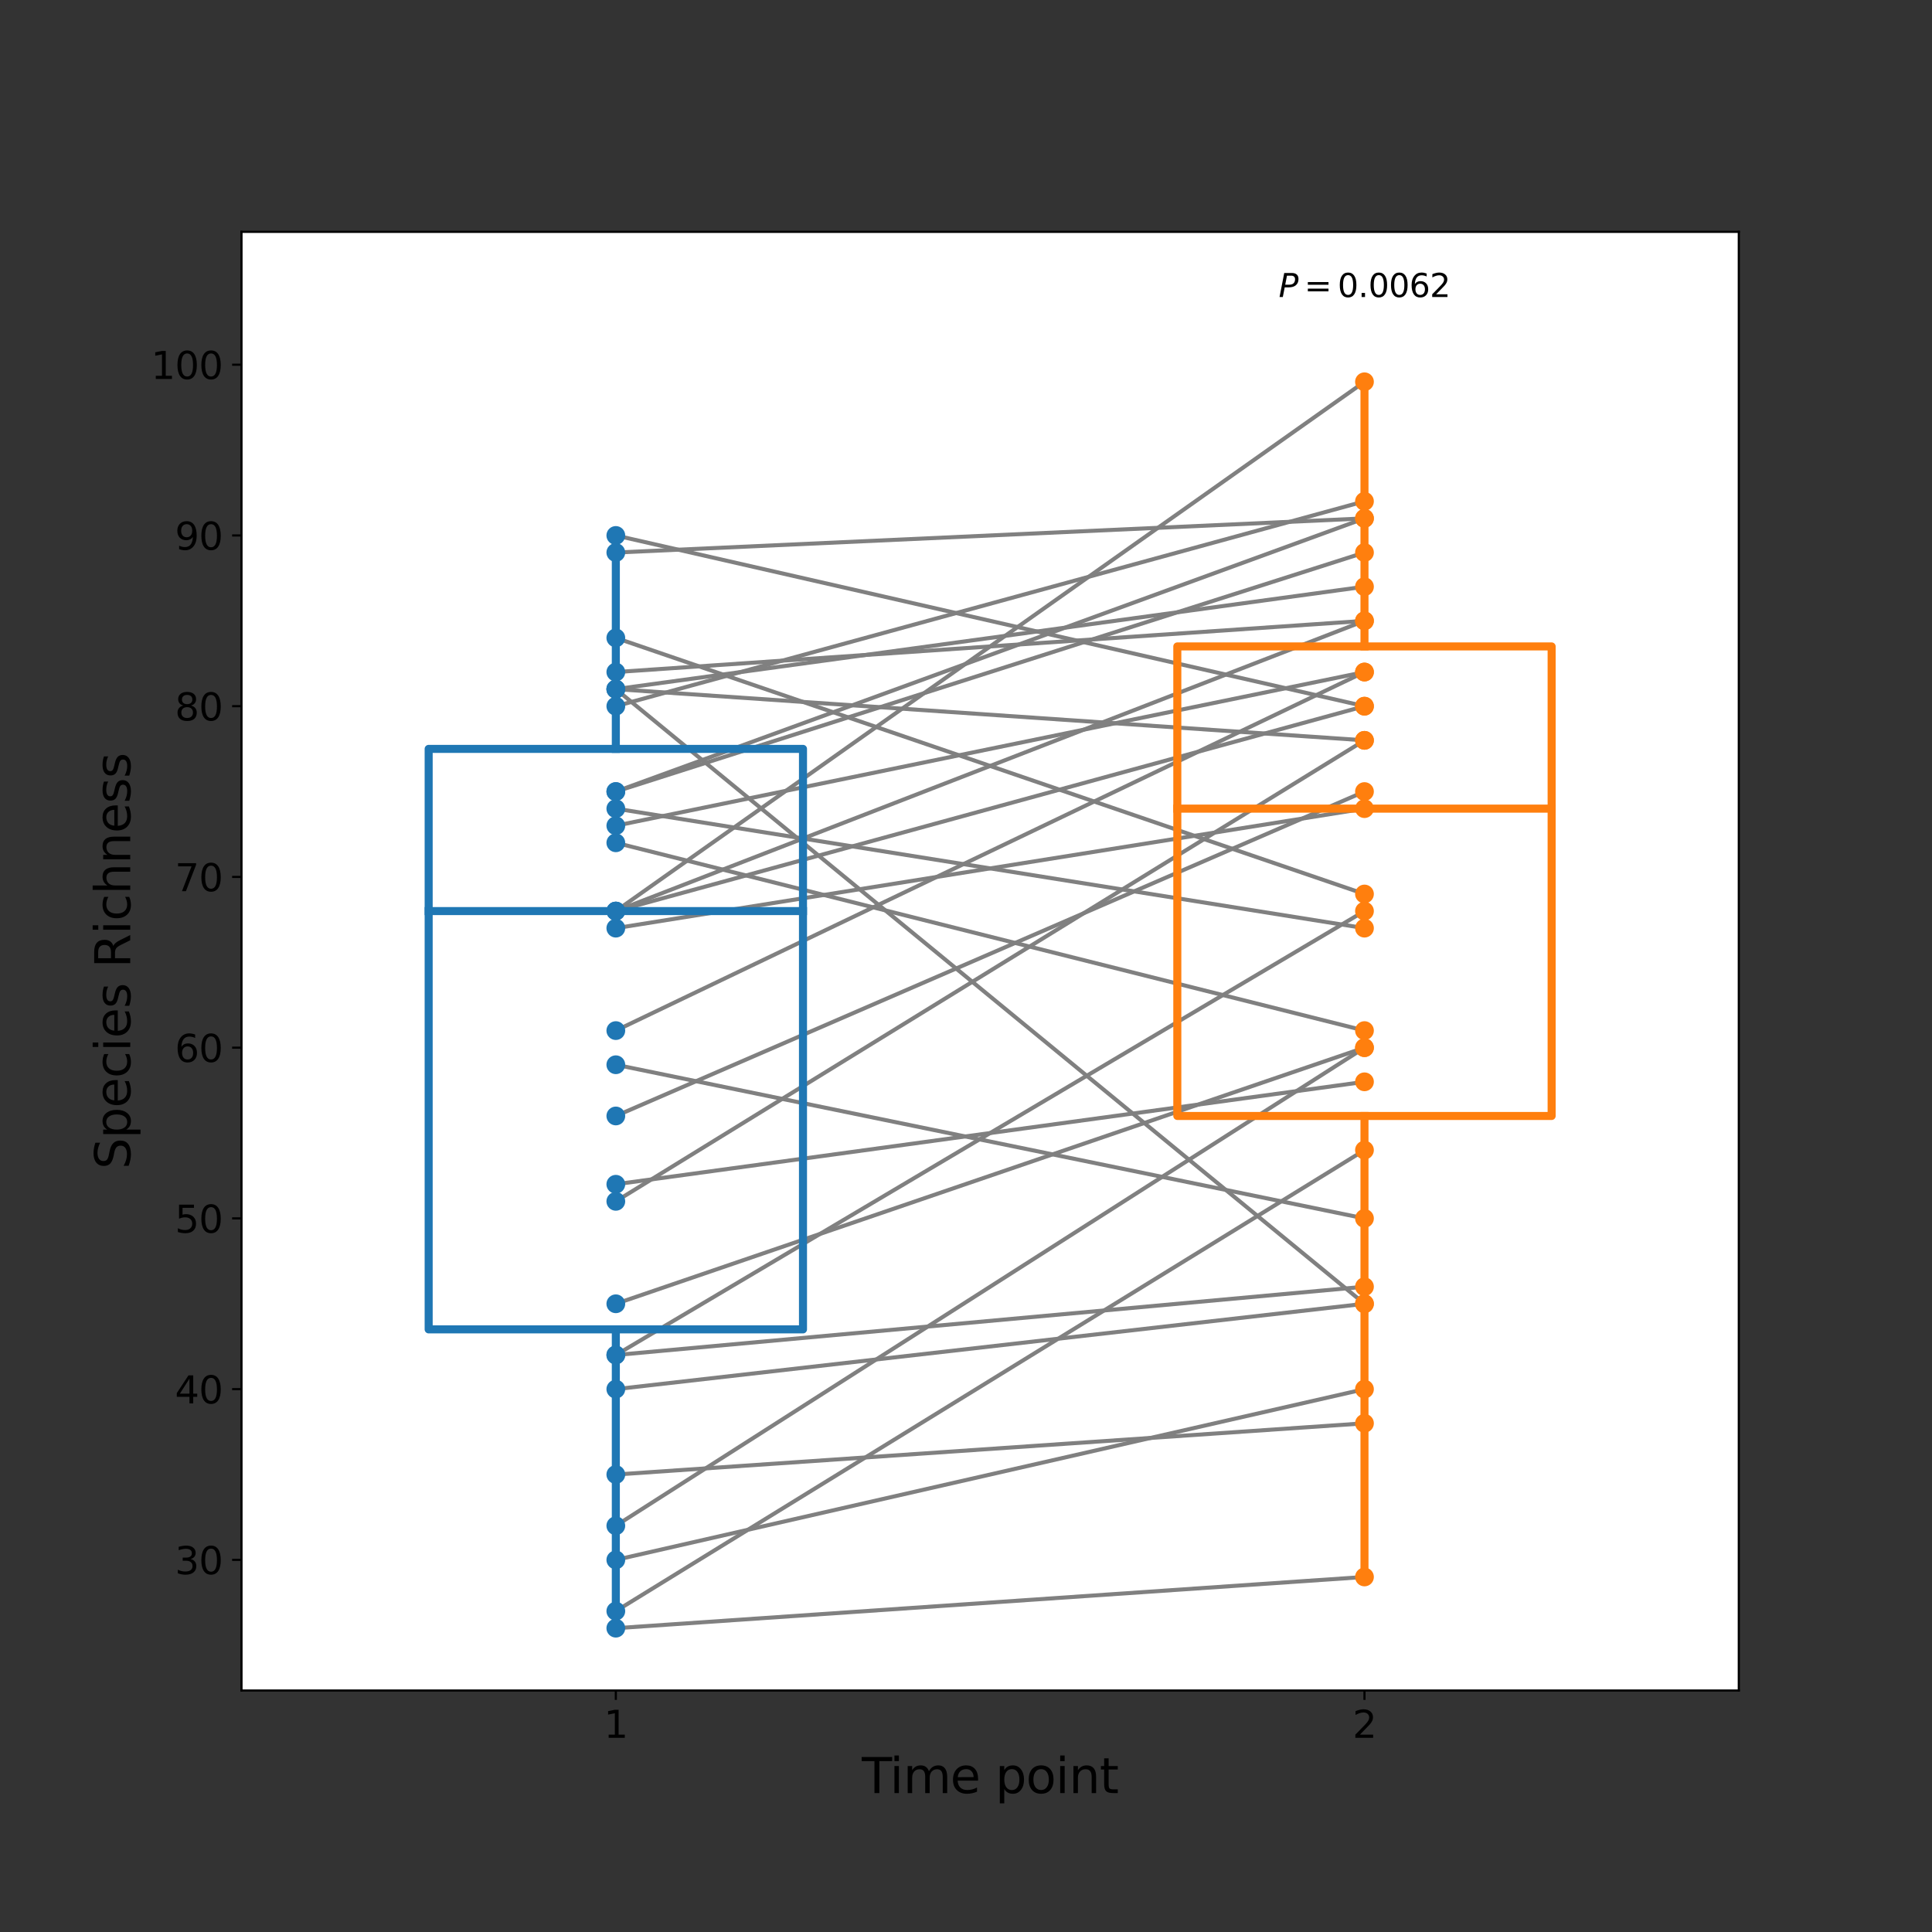 <?xml version="1.0" encoding="utf-8" standalone="no"?>
<!DOCTYPE svg PUBLIC "-//W3C//DTD SVG 1.1//EN"
  "http://www.w3.org/Graphics/SVG/1.1/DTD/svg11.dtd">
<svg height="720pt" version="1.1" viewBox="0 0 720 720" width="720pt" xmlns="http://www.w3.org/2000/svg" xmlns:xlink="http://www.w3.org/1999/xlink">
 <rect x="0" y="0" width="720" height="720" fill="#333333" stroke="none"/>
 <defs>
  <style type="text/css">*{stroke-linecap:butt;stroke-linejoin:round;}</style>
 </defs>
 <g id="figure_1">
  <g id="patch_1">
   <path d="M 0 720 
L 720 720 
L 720 0 
L 0 0 
z
" style="fill:none;"/>
  </g>
  <g id="axes_1">
   <g id="patch_2">
    <path d="M 90 630 
L 648 630 
L 648 86.4 
L 90 86.4 
z
" style="fill:#ffffff;"/>
   </g>
   <g id="line2d_1">
    <path clip-path="url(#p95acbf6709)" d="M 229.5 384.073 
L 508.5 250.452 
" style="fill:none;stroke:#808080;stroke-linecap:square;stroke-width:1.5;"/>
   </g>
   <g id="line2d_2">
    <path clip-path="url(#p95acbf6709)" d="M 229.5 301.355 
L 508.5 345.896 
" style="fill:none;stroke:#808080;stroke-linecap:square;stroke-width:1.5;"/>
   </g>
   <g id="line2d_3">
    <path clip-path="url(#p95acbf6709)" d="M 229.5 237.726 
L 508.5 333.17 
" style="fill:none;stroke:#808080;stroke-linecap:square;stroke-width:1.5;"/>
   </g>
   <g id="line2d_4">
    <path clip-path="url(#p95acbf6709)" d="M 229.5 339.533 
L 508.5 231.363 
" style="fill:none;stroke:#808080;stroke-linecap:square;stroke-width:1.5;"/>
   </g>
   <g id="line2d_5">
    <path clip-path="url(#p95acbf6709)" d="M 229.5 263.178 
L 508.5 186.823 
" style="fill:none;stroke:#808080;stroke-linecap:square;stroke-width:1.5;"/>
   </g>
   <g id="line2d_6">
    <path clip-path="url(#p95acbf6709)" d="M 229.5 606.775 
L 508.5 587.687 
" style="fill:none;stroke:#808080;stroke-linecap:square;stroke-width:1.5;"/>
   </g>
   <g id="line2d_7">
    <path clip-path="url(#p95acbf6709)" d="M 229.5 504.969 
L 508.5 479.517 
" style="fill:none;stroke:#808080;stroke-linecap:square;stroke-width:1.5;"/>
   </g>
   <g id="line2d_8">
    <path clip-path="url(#p95acbf6709)" d="M 229.5 314.081 
L 508.5 384.073 
" style="fill:none;stroke:#808080;stroke-linecap:square;stroke-width:1.5;"/>
   </g>
   <g id="line2d_9">
    <path clip-path="url(#p95acbf6709)" d="M 229.5 250.452 
L 508.5 231.363 
" style="fill:none;stroke:#808080;stroke-linecap:square;stroke-width:1.5;"/>
   </g>
   <g id="line2d_10">
    <path clip-path="url(#p95acbf6709)" d="M 229.5 549.509 
L 508.5 530.42 
" style="fill:none;stroke:#808080;stroke-linecap:square;stroke-width:1.5;"/>
   </g>
   <g id="line2d_11">
    <path clip-path="url(#p95acbf6709)" d="M 229.5 339.533 
L 508.5 142.282 
" style="fill:none;stroke:#808080;stroke-linecap:square;stroke-width:1.5;"/>
   </g>
   <g id="line2d_12">
    <path clip-path="url(#p95acbf6709)" d="M 229.5 447.702 
L 508.5 275.904 
" style="fill:none;stroke:#808080;stroke-linecap:square;stroke-width:1.5;"/>
   </g>
   <g id="line2d_13">
    <path clip-path="url(#p95acbf6709)" d="M 229.5 600.412 
L 508.5 428.614 
" style="fill:none;stroke:#808080;stroke-linecap:square;stroke-width:1.5;"/>
   </g>
   <g id="line2d_14">
    <path clip-path="url(#p95acbf6709)" d="M 229.5 581.324 
L 508.5 517.694 
" style="fill:none;stroke:#808080;stroke-linecap:square;stroke-width:1.5;"/>
   </g>
   <g id="line2d_15">
    <path clip-path="url(#p95acbf6709)" d="M 229.5 485.88 
L 508.5 390.436 
" style="fill:none;stroke:#808080;stroke-linecap:square;stroke-width:1.5;"/>
   </g>
   <g id="line2d_16">
    <path clip-path="url(#p95acbf6709)" d="M 229.5 294.992 
L 508.5 205.912 
" style="fill:none;stroke:#808080;stroke-linecap:square;stroke-width:1.5;"/>
   </g>
   <g id="line2d_17">
    <path clip-path="url(#p95acbf6709)" d="M 229.5 415.888 
L 508.5 294.992 
" style="fill:none;stroke:#808080;stroke-linecap:square;stroke-width:1.5;"/>
   </g>
   <g id="line2d_18">
    <path clip-path="url(#p95acbf6709)" d="M 229.5 199.549 
L 508.5 263.178 
" style="fill:none;stroke:#808080;stroke-linecap:square;stroke-width:1.5;"/>
   </g>
   <g id="line2d_19">
    <path clip-path="url(#p95acbf6709)" d="M 229.5 256.815 
L 508.5 218.637 
" style="fill:none;stroke:#808080;stroke-linecap:square;stroke-width:1.5;"/>
   </g>
   <g id="line2d_20">
    <path clip-path="url(#p95acbf6709)" d="M 229.5 307.718 
L 508.5 250.452 
" style="fill:none;stroke:#808080;stroke-linecap:square;stroke-width:1.5;"/>
   </g>
   <g id="line2d_21">
    <path clip-path="url(#p95acbf6709)" d="M 229.5 294.992 
L 508.5 193.186 
" style="fill:none;stroke:#808080;stroke-linecap:square;stroke-width:1.5;"/>
   </g>
   <g id="line2d_22">
    <path clip-path="url(#p95acbf6709)" d="M 229.5 568.598 
L 508.5 390.436 
" style="fill:none;stroke:#808080;stroke-linecap:square;stroke-width:1.5;"/>
   </g>
   <g id="line2d_23">
    <path clip-path="url(#p95acbf6709)" d="M 229.5 396.799 
L 508.5 454.065 
" style="fill:none;stroke:#808080;stroke-linecap:square;stroke-width:1.5;"/>
   </g>
   <g id="line2d_24">
    <path clip-path="url(#p95acbf6709)" d="M 229.5 517.694 
L 508.5 485.88 
" style="fill:none;stroke:#808080;stroke-linecap:square;stroke-width:1.5;"/>
   </g>
   <g id="line2d_25">
    <path clip-path="url(#p95acbf6709)" d="M 229.5 339.533 
L 508.5 263.178 
" style="fill:none;stroke:#808080;stroke-linecap:square;stroke-width:1.5;"/>
   </g>
   <g id="line2d_26">
    <path clip-path="url(#p95acbf6709)" d="M 229.5 441.339 
L 508.5 403.162 
" style="fill:none;stroke:#808080;stroke-linecap:square;stroke-width:1.5;"/>
   </g>
   <g id="line2d_27">
    <path clip-path="url(#p95acbf6709)" d="M 229.5 345.896 
L 508.5 301.355 
" style="fill:none;stroke:#808080;stroke-linecap:square;stroke-width:1.5;"/>
   </g>
   <g id="line2d_28">
    <path clip-path="url(#p95acbf6709)" d="M 229.5 256.815 
L 508.5 275.904 
" style="fill:none;stroke:#808080;stroke-linecap:square;stroke-width:1.5;"/>
   </g>
   <g id="line2d_29">
    <path clip-path="url(#p95acbf6709)" d="M 229.5 205.912 
L 508.5 193.186 
" style="fill:none;stroke:#808080;stroke-linecap:square;stroke-width:1.5;"/>
   </g>
   <g id="line2d_30">
    <path clip-path="url(#p95acbf6709)" d="M 229.5 256.815 
L 508.5 485.88 
" style="fill:none;stroke:#808080;stroke-linecap:square;stroke-width:1.5;"/>
   </g>
   <g id="line2d_31">
    <path clip-path="url(#p95acbf6709)" d="M 229.5 504.969 
L 508.5 339.533 
" style="fill:none;stroke:#808080;stroke-linecap:square;stroke-width:1.5;"/>
   </g>
   <g id="PathCollection_1">
    <defs>
     <path d="M 0 3 
C 0.796 3 1.559 2.684 2.121 2.121 
C 2.684 1.559 3 0.796 3 0 
C 3 -0.796 2.684 -1.559 2.121 -2.121 
C 1.559 -2.684 0.796 -3 0 -3 
C -0.796 -3 -1.559 -2.684 -2.121 -2.121 
C -2.684 -1.559 -3 -0.796 -3 0 
C -3 0.796 -2.684 1.559 -2.121 2.121 
C -1.559 2.684 -0.796 3 0 3 
z
" id="m7cd6d6f435" style="stroke:#1f77b4;"/>
    </defs>
    <g clip-path="url(#p95acbf6709)">
     <use style="fill:#1f77b4;stroke:#1f77b4;" x="229.5" xlink:href="#m7cd6d6f435" y="447.702"/>
     <use style="fill:#1f77b4;stroke:#1f77b4;" x="229.5" xlink:href="#m7cd6d6f435" y="485.88"/>
     <use style="fill:#1f77b4;stroke:#1f77b4;" x="229.5" xlink:href="#m7cd6d6f435" y="581.324"/>
     <use style="fill:#1f77b4;stroke:#1f77b4;" x="229.5" xlink:href="#m7cd6d6f435" y="568.598"/>
     <use style="fill:#1f77b4;stroke:#1f77b4;" x="229.5" xlink:href="#m7cd6d6f435" y="294.992"/>
     <use style="fill:#1f77b4;stroke:#1f77b4;" x="229.5" xlink:href="#m7cd6d6f435" y="396.799"/>
     <use style="fill:#1f77b4;stroke:#1f77b4;" x="229.5" xlink:href="#m7cd6d6f435" y="263.178"/>
     <use style="fill:#1f77b4;stroke:#1f77b4;" x="229.5" xlink:href="#m7cd6d6f435" y="339.533"/>
     <use style="fill:#1f77b4;stroke:#1f77b4;" x="229.5" xlink:href="#m7cd6d6f435" y="237.726"/>
     <use style="fill:#1f77b4;stroke:#1f77b4;" x="229.5" xlink:href="#m7cd6d6f435" y="301.355"/>
     <use style="fill:#1f77b4;stroke:#1f77b4;" x="229.5" xlink:href="#m7cd6d6f435" y="504.969"/>
     <use style="fill:#1f77b4;stroke:#1f77b4;" x="229.5" xlink:href="#m7cd6d6f435" y="606.775"/>
     <use style="fill:#1f77b4;stroke:#1f77b4;" x="229.5" xlink:href="#m7cd6d6f435" y="339.533"/>
     <use style="fill:#1f77b4;stroke:#1f77b4;" x="229.5" xlink:href="#m7cd6d6f435" y="441.339"/>
     <use style="fill:#1f77b4;stroke:#1f77b4;" x="229.5" xlink:href="#m7cd6d6f435" y="205.912"/>
     <use style="fill:#1f77b4;stroke:#1f77b4;" x="229.5" xlink:href="#m7cd6d6f435" y="256.815"/>
     <use style="fill:#1f77b4;stroke:#1f77b4;" x="229.5" xlink:href="#m7cd6d6f435" y="345.896"/>
     <use style="fill:#1f77b4;stroke:#1f77b4;" x="229.5" xlink:href="#m7cd6d6f435" y="256.815"/>
     <use style="fill:#1f77b4;stroke:#1f77b4;" x="229.5" xlink:href="#m7cd6d6f435" y="504.969"/>
     <use style="fill:#1f77b4;stroke:#1f77b4;" x="229.5" xlink:href="#m7cd6d6f435" y="384.073"/>
     <use style="fill:#1f77b4;stroke:#1f77b4;" x="229.5" xlink:href="#m7cd6d6f435" y="600.412"/>
     <use style="fill:#1f77b4;stroke:#1f77b4;" x="229.5" xlink:href="#m7cd6d6f435" y="199.549"/>
     <use style="fill:#1f77b4;stroke:#1f77b4;" x="229.5" xlink:href="#m7cd6d6f435" y="256.815"/>
     <use style="fill:#1f77b4;stroke:#1f77b4;" x="229.5" xlink:href="#m7cd6d6f435" y="415.888"/>
     <use style="fill:#1f77b4;stroke:#1f77b4;" x="229.5" xlink:href="#m7cd6d6f435" y="307.718"/>
     <use style="fill:#1f77b4;stroke:#1f77b4;" x="229.5" xlink:href="#m7cd6d6f435" y="294.992"/>
     <use style="fill:#1f77b4;stroke:#1f77b4;" x="229.5" xlink:href="#m7cd6d6f435" y="314.081"/>
     <use style="fill:#1f77b4;stroke:#1f77b4;" x="229.5" xlink:href="#m7cd6d6f435" y="250.452"/>
     <use style="fill:#1f77b4;stroke:#1f77b4;" x="229.5" xlink:href="#m7cd6d6f435" y="549.509"/>
     <use style="fill:#1f77b4;stroke:#1f77b4;" x="229.5" xlink:href="#m7cd6d6f435" y="339.533"/>
     <use style="fill:#1f77b4;stroke:#1f77b4;" x="229.5" xlink:href="#m7cd6d6f435" y="517.694"/>
    </g>
   </g>
   <g id="PathCollection_2">
    <defs>
     <path d="M 0 3 
C 0.796 3 1.559 2.684 2.121 2.121 
C 2.684 1.559 3 0.796 3 0 
C 3 -0.796 2.684 -1.559 2.121 -2.121 
C 1.559 -2.684 0.796 -3 0 -3 
C -0.796 -3 -1.559 -2.684 -2.121 -2.121 
C -2.684 -1.559 -3 -0.796 -3 0 
C -3 0.796 -2.684 1.559 -2.121 2.121 
C -1.559 2.684 -0.796 3 0 3 
z
" id="m9cd6b13f10" style="stroke:#ff7f0e;"/>
    </defs>
    <g clip-path="url(#p95acbf6709)">
     <use style="fill:#ff7f0e;stroke:#ff7f0e;" x="508.5" xlink:href="#m9cd6b13f10" y="205.912"/>
     <use style="fill:#ff7f0e;stroke:#ff7f0e;" x="508.5" xlink:href="#m9cd6b13f10" y="193.186"/>
     <use style="fill:#ff7f0e;stroke:#ff7f0e;" x="508.5" xlink:href="#m9cd6b13f10" y="333.17"/>
     <use style="fill:#ff7f0e;stroke:#ff7f0e;" x="508.5" xlink:href="#m9cd6b13f10" y="263.178"/>
     <use style="fill:#ff7f0e;stroke:#ff7f0e;" x="508.5" xlink:href="#m9cd6b13f10" y="403.162"/>
     <use style="fill:#ff7f0e;stroke:#ff7f0e;" x="508.5" xlink:href="#m9cd6b13f10" y="301.355"/>
     <use style="fill:#ff7f0e;stroke:#ff7f0e;" x="508.5" xlink:href="#m9cd6b13f10" y="275.904"/>
     <use style="fill:#ff7f0e;stroke:#ff7f0e;" x="508.5" xlink:href="#m9cd6b13f10" y="193.186"/>
     <use style="fill:#ff7f0e;stroke:#ff7f0e;" x="508.5" xlink:href="#m9cd6b13f10" y="485.88"/>
     <use style="fill:#ff7f0e;stroke:#ff7f0e;" x="508.5" xlink:href="#m9cd6b13f10" y="345.896"/>
     <use style="fill:#ff7f0e;stroke:#ff7f0e;" x="508.5" xlink:href="#m9cd6b13f10" y="250.452"/>
     <use style="fill:#ff7f0e;stroke:#ff7f0e;" x="508.5" xlink:href="#m9cd6b13f10" y="142.282"/>
     <use style="fill:#ff7f0e;stroke:#ff7f0e;" x="508.5" xlink:href="#m9cd6b13f10" y="530.42"/>
     <use style="fill:#ff7f0e;stroke:#ff7f0e;" x="508.5" xlink:href="#m9cd6b13f10" y="339.533"/>
     <use style="fill:#ff7f0e;stroke:#ff7f0e;" x="508.5" xlink:href="#m9cd6b13f10" y="517.694"/>
     <use style="fill:#ff7f0e;stroke:#ff7f0e;" x="508.5" xlink:href="#m9cd6b13f10" y="390.436"/>
     <use style="fill:#ff7f0e;stroke:#ff7f0e;" x="508.5" xlink:href="#m9cd6b13f10" y="454.065"/>
     <use style="fill:#ff7f0e;stroke:#ff7f0e;" x="508.5" xlink:href="#m9cd6b13f10" y="218.637"/>
     <use style="fill:#ff7f0e;stroke:#ff7f0e;" x="508.5" xlink:href="#m9cd6b13f10" y="250.452"/>
     <use style="fill:#ff7f0e;stroke:#ff7f0e;" x="508.5" xlink:href="#m9cd6b13f10" y="485.88"/>
     <use style="fill:#ff7f0e;stroke:#ff7f0e;" x="508.5" xlink:href="#m9cd6b13f10" y="294.992"/>
     <use style="fill:#ff7f0e;stroke:#ff7f0e;" x="508.5" xlink:href="#m9cd6b13f10" y="263.178"/>
     <use style="fill:#ff7f0e;stroke:#ff7f0e;" x="508.5" xlink:href="#m9cd6b13f10" y="384.073"/>
     <use style="fill:#ff7f0e;stroke:#ff7f0e;" x="508.5" xlink:href="#m9cd6b13f10" y="231.363"/>
     <use style="fill:#ff7f0e;stroke:#ff7f0e;" x="508.5" xlink:href="#m9cd6b13f10" y="428.614"/>
     <use style="fill:#ff7f0e;stroke:#ff7f0e;" x="508.5" xlink:href="#m9cd6b13f10" y="390.436"/>
     <use style="fill:#ff7f0e;stroke:#ff7f0e;" x="508.5" xlink:href="#m9cd6b13f10" y="231.363"/>
     <use style="fill:#ff7f0e;stroke:#ff7f0e;" x="508.5" xlink:href="#m9cd6b13f10" y="186.823"/>
     <use style="fill:#ff7f0e;stroke:#ff7f0e;" x="508.5" xlink:href="#m9cd6b13f10" y="587.687"/>
     <use style="fill:#ff7f0e;stroke:#ff7f0e;" x="508.5" xlink:href="#m9cd6b13f10" y="479.517"/>
     <use style="fill:#ff7f0e;stroke:#ff7f0e;" x="508.5" xlink:href="#m9cd6b13f10" y="275.904"/>
    </g>
   </g>
   <g id="matplotlib.axis_1">
    <g id="xtick_1">
     <g id="line2d_32">
      <defs>
       <path d="M 0 0 
L 0 3.5 
" id="md761f5b790" style="stroke:#000000;stroke-width:0.8;"/>
      </defs>
      <g>
       <use style="stroke:#000000;stroke-width:0.8;" x="229.5" xlink:href="#md761f5b790" y="630"/>
      </g>
     </g>
     <g id="text_1">
      <!-- 1 -->
      <g transform="translate(225.046 647.638)scale(0.14 -0.14)">
       <defs>
        <path d="M 794 531 
L 1825 531 
L 1825 4091 
L 703 3866 
L 703 4441 
L 1819 4666 
L 2450 4666 
L 2450 531 
L 3481 531 
L 3481 0 
L 794 0 
L 794 531 
z
" id="DejaVuSans-31" transform="scale(0.016)"/>
       </defs>
       <use xlink:href="#DejaVuSans-31"/>
      </g>
     </g>
    </g>
    <g id="xtick_2">
     <g id="line2d_33">
      <g>
       <use style="stroke:#000000;stroke-width:0.8;" x="508.5" xlink:href="#md761f5b790" y="630"/>
      </g>
     </g>
     <g id="text_2">
      <!-- 2 -->
      <g transform="translate(504.046 647.638)scale(0.14 -0.14)">
       <defs>
        <path d="M 1228 531 
L 3431 531 
L 3431 0 
L 469 0 
L 469 531 
Q 828 903 1448 1529 
Q 2069 2156 2228 2338 
Q 2531 2678 2651 2914 
Q 2772 3150 2772 3378 
Q 2772 3750 2511 3984 
Q 2250 4219 1831 4219 
Q 1534 4219 1204 4116 
Q 875 4013 500 3803 
L 500 4441 
Q 881 4594 1212 4672 
Q 1544 4750 1819 4750 
Q 2544 4750 2975 4387 
Q 3406 4025 3406 3419 
Q 3406 3131 3298 2873 
Q 3191 2616 2906 2266 
Q 2828 2175 2409 1742 
Q 1991 1309 1228 531 
z
" id="DejaVuSans-32" transform="scale(0.016)"/>
       </defs>
       <use xlink:href="#DejaVuSans-32"/>
      </g>
     </g>
    </g>
    <g id="text_3">
     <!-- Time point -->
     <g transform="translate(321.166 668.227)scale(0.18 -0.18)">
      <defs>
       <path d="M -19 4666 
L 3928 4666 
L 3928 4134 
L 2272 4134 
L 2272 0 
L 1638 0 
L 1638 4134 
L -19 4134 
L -19 4666 
z
" id="DejaVuSans-54" transform="scale(0.016)"/>
       <path d="M 603 3500 
L 1178 3500 
L 1178 0 
L 603 0 
L 603 3500 
z
M 603 4863 
L 1178 4863 
L 1178 4134 
L 603 4134 
L 603 4863 
z
" id="DejaVuSans-69" transform="scale(0.016)"/>
       <path d="M 3328 2828 
Q 3544 3216 3844 3400 
Q 4144 3584 4550 3584 
Q 5097 3584 5394 3201 
Q 5691 2819 5691 2113 
L 5691 0 
L 5113 0 
L 5113 2094 
Q 5113 2597 4934 2840 
Q 4756 3084 4391 3084 
Q 3944 3084 3684 2787 
Q 3425 2491 3425 1978 
L 3425 0 
L 2847 0 
L 2847 2094 
Q 2847 2600 2669 2842 
Q 2491 3084 2119 3084 
Q 1678 3084 1418 2786 
Q 1159 2488 1159 1978 
L 1159 0 
L 581 0 
L 581 3500 
L 1159 3500 
L 1159 2956 
Q 1356 3278 1631 3431 
Q 1906 3584 2284 3584 
Q 2666 3584 2933 3390 
Q 3200 3197 3328 2828 
z
" id="DejaVuSans-6d" transform="scale(0.016)"/>
       <path d="M 3597 1894 
L 3597 1613 
L 953 1613 
Q 991 1019 1311 708 
Q 1631 397 2203 397 
Q 2534 397 2845 478 
Q 3156 559 3463 722 
L 3463 178 
Q 3153 47 2828 -22 
Q 2503 -91 2169 -91 
Q 1331 -91 842 396 
Q 353 884 353 1716 
Q 353 2575 817 3079 
Q 1281 3584 2069 3584 
Q 2775 3584 3186 3129 
Q 3597 2675 3597 1894 
z
M 3022 2063 
Q 3016 2534 2758 2815 
Q 2500 3097 2075 3097 
Q 1594 3097 1305 2825 
Q 1016 2553 972 2059 
L 3022 2063 
z
" id="DejaVuSans-65" transform="scale(0.016)"/>
       <path id="DejaVuSans-20" transform="scale(0.016)"/>
       <path d="M 1159 525 
L 1159 -1331 
L 581 -1331 
L 581 3500 
L 1159 3500 
L 1159 2969 
Q 1341 3281 1617 3432 
Q 1894 3584 2278 3584 
Q 2916 3584 3314 3078 
Q 3713 2572 3713 1747 
Q 3713 922 3314 415 
Q 2916 -91 2278 -91 
Q 1894 -91 1617 61 
Q 1341 213 1159 525 
z
M 3116 1747 
Q 3116 2381 2855 2742 
Q 2594 3103 2138 3103 
Q 1681 3103 1420 2742 
Q 1159 2381 1159 1747 
Q 1159 1113 1420 752 
Q 1681 391 2138 391 
Q 2594 391 2855 752 
Q 3116 1113 3116 1747 
z
" id="DejaVuSans-70" transform="scale(0.016)"/>
       <path d="M 1959 3097 
Q 1497 3097 1228 2736 
Q 959 2375 959 1747 
Q 959 1119 1226 758 
Q 1494 397 1959 397 
Q 2419 397 2687 759 
Q 2956 1122 2956 1747 
Q 2956 2369 2687 2733 
Q 2419 3097 1959 3097 
z
M 1959 3584 
Q 2709 3584 3137 3096 
Q 3566 2609 3566 1747 
Q 3566 888 3137 398 
Q 2709 -91 1959 -91 
Q 1206 -91 779 398 
Q 353 888 353 1747 
Q 353 2609 779 3096 
Q 1206 3584 1959 3584 
z
" id="DejaVuSans-6f" transform="scale(0.016)"/>
       <path d="M 3513 2113 
L 3513 0 
L 2938 0 
L 2938 2094 
Q 2938 2591 2744 2837 
Q 2550 3084 2163 3084 
Q 1697 3084 1428 2787 
Q 1159 2491 1159 1978 
L 1159 0 
L 581 0 
L 581 3500 
L 1159 3500 
L 1159 2956 
Q 1366 3272 1645 3428 
Q 1925 3584 2291 3584 
Q 2894 3584 3203 3211 
Q 3513 2838 3513 2113 
z
" id="DejaVuSans-6e" transform="scale(0.016)"/>
       <path d="M 1172 4494 
L 1172 3500 
L 2356 3500 
L 2356 3053 
L 1172 3053 
L 1172 1153 
Q 1172 725 1289 603 
Q 1406 481 1766 481 
L 2356 481 
L 2356 0 
L 1766 0 
Q 1100 0 847 248 
Q 594 497 594 1153 
L 594 3053 
L 172 3053 
L 172 3500 
L 594 3500 
L 594 4494 
L 1172 4494 
z
" id="DejaVuSans-74" transform="scale(0.016)"/>
      </defs>
      <use xlink:href="#DejaVuSans-54"/>
      <use x="57.959" xlink:href="#DejaVuSans-69"/>
      <use x="85.742" xlink:href="#DejaVuSans-6d"/>
      <use x="183.154" xlink:href="#DejaVuSans-65"/>
      <use x="244.678" xlink:href="#DejaVuSans-20"/>
      <use x="276.465" xlink:href="#DejaVuSans-70"/>
      <use x="339.941" xlink:href="#DejaVuSans-6f"/>
      <use x="401.123" xlink:href="#DejaVuSans-69"/>
      <use x="428.906" xlink:href="#DejaVuSans-6e"/>
      <use x="492.285" xlink:href="#DejaVuSans-74"/>
     </g>
    </g>
   </g>
   <g id="matplotlib.axis_2">
    <g id="ytick_1">
     <g id="line2d_34">
      <defs>
       <path d="M 0 0 
L -3.5 0 
" id="mbf33ce39d9" style="stroke:#000000;stroke-width:0.8;"/>
      </defs>
      <g>
       <use style="stroke:#000000;stroke-width:0.8;" x="90" xlink:href="#mbf33ce39d9" y="581.324"/>
      </g>
     </g>
     <g id="text_4">
      <!-- 30 -->
      <g transform="translate(65.185 586.643)scale(0.14 -0.14)">
       <defs>
        <path d="M 2597 2516 
Q 3050 2419 3304 2112 
Q 3559 1806 3559 1356 
Q 3559 666 3084 287 
Q 2609 -91 1734 -91 
Q 1441 -91 1130 -33 
Q 819 25 488 141 
L 488 750 
Q 750 597 1062 519 
Q 1375 441 1716 441 
Q 2309 441 2620 675 
Q 2931 909 2931 1356 
Q 2931 1769 2642 2001 
Q 2353 2234 1838 2234 
L 1294 2234 
L 1294 2753 
L 1863 2753 
Q 2328 2753 2575 2939 
Q 2822 3125 2822 3475 
Q 2822 3834 2567 4026 
Q 2313 4219 1838 4219 
Q 1578 4219 1281 4162 
Q 984 4106 628 3988 
L 628 4550 
Q 988 4650 1302 4700 
Q 1616 4750 1894 4750 
Q 2613 4750 3031 4423 
Q 3450 4097 3450 3541 
Q 3450 3153 3228 2886 
Q 3006 2619 2597 2516 
z
" id="DejaVuSans-33" transform="scale(0.016)"/>
        <path d="M 2034 4250 
Q 1547 4250 1301 3770 
Q 1056 3291 1056 2328 
Q 1056 1369 1301 889 
Q 1547 409 2034 409 
Q 2525 409 2770 889 
Q 3016 1369 3016 2328 
Q 3016 3291 2770 3770 
Q 2525 4250 2034 4250 
z
M 2034 4750 
Q 2819 4750 3233 4129 
Q 3647 3509 3647 2328 
Q 3647 1150 3233 529 
Q 2819 -91 2034 -91 
Q 1250 -91 836 529 
Q 422 1150 422 2328 
Q 422 3509 836 4129 
Q 1250 4750 2034 4750 
z
" id="DejaVuSans-30" transform="scale(0.016)"/>
       </defs>
       <use xlink:href="#DejaVuSans-33"/>
       <use x="63.623" xlink:href="#DejaVuSans-30"/>
      </g>
     </g>
    </g>
    <g id="ytick_2">
     <g id="line2d_35">
      <g>
       <use style="stroke:#000000;stroke-width:0.8;" x="90" xlink:href="#mbf33ce39d9" y="517.694"/>
      </g>
     </g>
     <g id="text_5">
      <!-- 40 -->
      <g transform="translate(65.185 523.013)scale(0.14 -0.14)">
       <defs>
        <path d="M 2419 4116 
L 825 1625 
L 2419 1625 
L 2419 4116 
z
M 2253 4666 
L 3047 4666 
L 3047 1625 
L 3713 1625 
L 3713 1100 
L 3047 1100 
L 3047 0 
L 2419 0 
L 2419 1100 
L 313 1100 
L 313 1709 
L 2253 4666 
z
" id="DejaVuSans-34" transform="scale(0.016)"/>
       </defs>
       <use xlink:href="#DejaVuSans-34"/>
       <use x="63.623" xlink:href="#DejaVuSans-30"/>
      </g>
     </g>
    </g>
    <g id="ytick_3">
     <g id="line2d_36">
      <g>
       <use style="stroke:#000000;stroke-width:0.8;" x="90" xlink:href="#mbf33ce39d9" y="454.065"/>
      </g>
     </g>
     <g id="text_6">
      <!-- 50 -->
      <g transform="translate(65.185 459.384)scale(0.14 -0.14)">
       <defs>
        <path d="M 691 4666 
L 3169 4666 
L 3169 4134 
L 1269 4134 
L 1269 2991 
Q 1406 3038 1543 3061 
Q 1681 3084 1819 3084 
Q 2600 3084 3056 2656 
Q 3513 2228 3513 1497 
Q 3513 744 3044 326 
Q 2575 -91 1722 -91 
Q 1428 -91 1123 -41 
Q 819 9 494 109 
L 494 744 
Q 775 591 1075 516 
Q 1375 441 1709 441 
Q 2250 441 2565 725 
Q 2881 1009 2881 1497 
Q 2881 1984 2565 2268 
Q 2250 2553 1709 2553 
Q 1456 2553 1204 2497 
Q 953 2441 691 2322 
L 691 4666 
z
" id="DejaVuSans-35" transform="scale(0.016)"/>
       </defs>
       <use xlink:href="#DejaVuSans-35"/>
       <use x="63.623" xlink:href="#DejaVuSans-30"/>
      </g>
     </g>
    </g>
    <g id="ytick_4">
     <g id="line2d_37">
      <g>
       <use style="stroke:#000000;stroke-width:0.8;" x="90" xlink:href="#mbf33ce39d9" y="390.436"/>
      </g>
     </g>
     <g id="text_7">
      <!-- 60 -->
      <g transform="translate(65.185 395.755)scale(0.14 -0.14)">
       <defs>
        <path d="M 2113 2584 
Q 1688 2584 1439 2293 
Q 1191 2003 1191 1497 
Q 1191 994 1439 701 
Q 1688 409 2113 409 
Q 2538 409 2786 701 
Q 3034 994 3034 1497 
Q 3034 2003 2786 2293 
Q 2538 2584 2113 2584 
z
M 3366 4563 
L 3366 3988 
Q 3128 4100 2886 4159 
Q 2644 4219 2406 4219 
Q 1781 4219 1451 3797 
Q 1122 3375 1075 2522 
Q 1259 2794 1537 2939 
Q 1816 3084 2150 3084 
Q 2853 3084 3261 2657 
Q 3669 2231 3669 1497 
Q 3669 778 3244 343 
Q 2819 -91 2113 -91 
Q 1303 -91 875 529 
Q 447 1150 447 2328 
Q 447 3434 972 4092 
Q 1497 4750 2381 4750 
Q 2619 4750 2861 4703 
Q 3103 4656 3366 4563 
z
" id="DejaVuSans-36" transform="scale(0.016)"/>
       </defs>
       <use xlink:href="#DejaVuSans-36"/>
       <use x="63.623" xlink:href="#DejaVuSans-30"/>
      </g>
     </g>
    </g>
    <g id="ytick_5">
     <g id="line2d_38">
      <g>
       <use style="stroke:#000000;stroke-width:0.8;" x="90" xlink:href="#mbf33ce39d9" y="326.807"/>
      </g>
     </g>
     <g id="text_8">
      <!-- 70 -->
      <g transform="translate(65.185 332.126)scale(0.14 -0.14)">
       <defs>
        <path d="M 525 4666 
L 3525 4666 
L 3525 4397 
L 1831 0 
L 1172 0 
L 2766 4134 
L 525 4134 
L 525 4666 
z
" id="DejaVuSans-37" transform="scale(0.016)"/>
       </defs>
       <use xlink:href="#DejaVuSans-37"/>
       <use x="63.623" xlink:href="#DejaVuSans-30"/>
      </g>
     </g>
    </g>
    <g id="ytick_6">
     <g id="line2d_39">
      <g>
       <use style="stroke:#000000;stroke-width:0.8;" x="90" xlink:href="#mbf33ce39d9" y="263.178"/>
      </g>
     </g>
     <g id="text_9">
      <!-- 80 -->
      <g transform="translate(65.185 268.497)scale(0.14 -0.14)">
       <defs>
        <path d="M 2034 2216 
Q 1584 2216 1326 1975 
Q 1069 1734 1069 1313 
Q 1069 891 1326 650 
Q 1584 409 2034 409 
Q 2484 409 2743 651 
Q 3003 894 3003 1313 
Q 3003 1734 2745 1975 
Q 2488 2216 2034 2216 
z
M 1403 2484 
Q 997 2584 770 2862 
Q 544 3141 544 3541 
Q 544 4100 942 4425 
Q 1341 4750 2034 4750 
Q 2731 4750 3128 4425 
Q 3525 4100 3525 3541 
Q 3525 3141 3298 2862 
Q 3072 2584 2669 2484 
Q 3125 2378 3379 2068 
Q 3634 1759 3634 1313 
Q 3634 634 3220 271 
Q 2806 -91 2034 -91 
Q 1263 -91 848 271 
Q 434 634 434 1313 
Q 434 1759 690 2068 
Q 947 2378 1403 2484 
z
M 1172 3481 
Q 1172 3119 1398 2916 
Q 1625 2713 2034 2713 
Q 2441 2713 2670 2916 
Q 2900 3119 2900 3481 
Q 2900 3844 2670 4047 
Q 2441 4250 2034 4250 
Q 1625 4250 1398 4047 
Q 1172 3844 1172 3481 
z
" id="DejaVuSans-38" transform="scale(0.016)"/>
       </defs>
       <use xlink:href="#DejaVuSans-38"/>
       <use x="63.623" xlink:href="#DejaVuSans-30"/>
      </g>
     </g>
    </g>
    <g id="ytick_7">
     <g id="line2d_40">
      <g>
       <use style="stroke:#000000;stroke-width:0.8;" x="90" xlink:href="#mbf33ce39d9" y="199.549"/>
      </g>
     </g>
     <g id="text_10">
      <!-- 90 -->
      <g transform="translate(65.185 204.867)scale(0.14 -0.14)">
       <defs>
        <path d="M 703 97 
L 703 672 
Q 941 559 1184 500 
Q 1428 441 1663 441 
Q 2288 441 2617 861 
Q 2947 1281 2994 2138 
Q 2813 1869 2534 1725 
Q 2256 1581 1919 1581 
Q 1219 1581 811 2004 
Q 403 2428 403 3163 
Q 403 3881 828 4315 
Q 1253 4750 1959 4750 
Q 2769 4750 3195 4129 
Q 3622 3509 3622 2328 
Q 3622 1225 3098 567 
Q 2575 -91 1691 -91 
Q 1453 -91 1209 -44 
Q 966 3 703 97 
z
M 1959 2075 
Q 2384 2075 2632 2365 
Q 2881 2656 2881 3163 
Q 2881 3666 2632 3958 
Q 2384 4250 1959 4250 
Q 1534 4250 1286 3958 
Q 1038 3666 1038 3163 
Q 1038 2656 1286 2365 
Q 1534 2075 1959 2075 
z
" id="DejaVuSans-39" transform="scale(0.016)"/>
       </defs>
       <use xlink:href="#DejaVuSans-39"/>
       <use x="63.623" xlink:href="#DejaVuSans-30"/>
      </g>
     </g>
    </g>
    <g id="ytick_8">
     <g id="line2d_41">
      <g>
       <use style="stroke:#000000;stroke-width:0.8;" x="90" xlink:href="#mbf33ce39d9" y="135.919"/>
      </g>
     </g>
     <g id="text_11">
      <!-- 100 -->
      <g transform="translate(56.278 141.238)scale(0.14 -0.14)">
       <use xlink:href="#DejaVuSans-31"/>
       <use x="63.623" xlink:href="#DejaVuSans-30"/>
       <use x="127.246" xlink:href="#DejaVuSans-30"/>
      </g>
     </g>
    </g>
    <g id="text_12">
     <!-- Species Richness -->
     <g transform="translate(48.534 435.725)rotate(-90)scale(0.18 -0.18)">
      <defs>
       <path d="M 3425 4513 
L 3425 3897 
Q 3066 4069 2747 4153 
Q 2428 4238 2131 4238 
Q 1616 4238 1336 4038 
Q 1056 3838 1056 3469 
Q 1056 3159 1242 3001 
Q 1428 2844 1947 2747 
L 2328 2669 
Q 3034 2534 3370 2195 
Q 3706 1856 3706 1288 
Q 3706 609 3251 259 
Q 2797 -91 1919 -91 
Q 1588 -91 1214 -16 
Q 841 59 441 206 
L 441 856 
Q 825 641 1194 531 
Q 1563 422 1919 422 
Q 2459 422 2753 634 
Q 3047 847 3047 1241 
Q 3047 1584 2836 1778 
Q 2625 1972 2144 2069 
L 1759 2144 
Q 1053 2284 737 2584 
Q 422 2884 422 3419 
Q 422 4038 858 4394 
Q 1294 4750 2059 4750 
Q 2388 4750 2728 4690 
Q 3069 4631 3425 4513 
z
" id="DejaVuSans-53" transform="scale(0.016)"/>
       <path d="M 3122 3366 
L 3122 2828 
Q 2878 2963 2633 3030 
Q 2388 3097 2138 3097 
Q 1578 3097 1268 2742 
Q 959 2388 959 1747 
Q 959 1106 1268 751 
Q 1578 397 2138 397 
Q 2388 397 2633 464 
Q 2878 531 3122 666 
L 3122 134 
Q 2881 22 2623 -34 
Q 2366 -91 2075 -91 
Q 1284 -91 818 406 
Q 353 903 353 1747 
Q 353 2603 823 3093 
Q 1294 3584 2113 3584 
Q 2378 3584 2631 3529 
Q 2884 3475 3122 3366 
z
" id="DejaVuSans-63" transform="scale(0.016)"/>
       <path d="M 2834 3397 
L 2834 2853 
Q 2591 2978 2328 3040 
Q 2066 3103 1784 3103 
Q 1356 3103 1142 2972 
Q 928 2841 928 2578 
Q 928 2378 1081 2264 
Q 1234 2150 1697 2047 
L 1894 2003 
Q 2506 1872 2764 1633 
Q 3022 1394 3022 966 
Q 3022 478 2636 193 
Q 2250 -91 1575 -91 
Q 1294 -91 989 -36 
Q 684 19 347 128 
L 347 722 
Q 666 556 975 473 
Q 1284 391 1588 391 
Q 1994 391 2212 530 
Q 2431 669 2431 922 
Q 2431 1156 2273 1281 
Q 2116 1406 1581 1522 
L 1381 1569 
Q 847 1681 609 1914 
Q 372 2147 372 2553 
Q 372 3047 722 3315 
Q 1072 3584 1716 3584 
Q 2034 3584 2315 3537 
Q 2597 3491 2834 3397 
z
" id="DejaVuSans-73" transform="scale(0.016)"/>
       <path d="M 2841 2188 
Q 3044 2119 3236 1894 
Q 3428 1669 3622 1275 
L 4263 0 
L 3584 0 
L 2988 1197 
Q 2756 1666 2539 1819 
Q 2322 1972 1947 1972 
L 1259 1972 
L 1259 0 
L 628 0 
L 628 4666 
L 2053 4666 
Q 2853 4666 3247 4331 
Q 3641 3997 3641 3322 
Q 3641 2881 3436 2590 
Q 3231 2300 2841 2188 
z
M 1259 4147 
L 1259 2491 
L 2053 2491 
Q 2509 2491 2742 2702 
Q 2975 2913 2975 3322 
Q 2975 3731 2742 3939 
Q 2509 4147 2053 4147 
L 1259 4147 
z
" id="DejaVuSans-52" transform="scale(0.016)"/>
       <path d="M 3513 2113 
L 3513 0 
L 2938 0 
L 2938 2094 
Q 2938 2591 2744 2837 
Q 2550 3084 2163 3084 
Q 1697 3084 1428 2787 
Q 1159 2491 1159 1978 
L 1159 0 
L 581 0 
L 581 4863 
L 1159 4863 
L 1159 2956 
Q 1366 3272 1645 3428 
Q 1925 3584 2291 3584 
Q 2894 3584 3203 3211 
Q 3513 2838 3513 2113 
z
" id="DejaVuSans-68" transform="scale(0.016)"/>
      </defs>
      <use xlink:href="#DejaVuSans-53"/>
      <use x="63.477" xlink:href="#DejaVuSans-70"/>
      <use x="126.953" xlink:href="#DejaVuSans-65"/>
      <use x="188.477" xlink:href="#DejaVuSans-63"/>
      <use x="243.457" xlink:href="#DejaVuSans-69"/>
      <use x="271.24" xlink:href="#DejaVuSans-65"/>
      <use x="332.764" xlink:href="#DejaVuSans-73"/>
      <use x="384.863" xlink:href="#DejaVuSans-20"/>
      <use x="416.65" xlink:href="#DejaVuSans-52"/>
      <use x="486.133" xlink:href="#DejaVuSans-69"/>
      <use x="513.916" xlink:href="#DejaVuSans-63"/>
      <use x="568.896" xlink:href="#DejaVuSans-68"/>
      <use x="632.275" xlink:href="#DejaVuSans-6e"/>
      <use x="695.654" xlink:href="#DejaVuSans-65"/>
      <use x="757.178" xlink:href="#DejaVuSans-73"/>
      <use x="809.277" xlink:href="#DejaVuSans-73"/>
     </g>
    </g>
   </g>
   <g id="line2d_42">
    <path clip-path="url(#p95acbf6709)" d="M 229.5 495.424 
L 229.5 606.775 
" style="fill:none;stroke:#1f77b4;stroke-linecap:square;stroke-width:3;"/>
   </g>
   <g id="line2d_43">
    <path clip-path="url(#p95acbf6709)" d="M 229.5 279.085 
L 229.5 199.549 
" style="fill:none;stroke:#1f77b4;stroke-linecap:square;stroke-width:3;"/>
   </g>
   <g id="line2d_44">
    <path clip-path="url(#p95acbf6709)" d="M 194.625 606.775 
L 264.375 606.775 
" style="fill:none;"/>
   </g>
   <g id="line2d_45">
    <path clip-path="url(#p95acbf6709)" d="M 194.625 199.549 
L 264.375 199.549 
" style="fill:none;"/>
   </g>
   <g id="line2d_46"/>
   <g id="line2d_47">
    <path clip-path="url(#p95acbf6709)" d="M 508.5 415.888 
L 508.5 587.687 
" style="fill:none;stroke:#ff7f0e;stroke-linecap:square;stroke-width:3;"/>
   </g>
   <g id="line2d_48">
    <path clip-path="url(#p95acbf6709)" d="M 508.5 240.908 
L 508.5 142.282 
" style="fill:none;stroke:#ff7f0e;stroke-linecap:square;stroke-width:3;"/>
   </g>
   <g id="line2d_49">
    <path clip-path="url(#p95acbf6709)" d="M 473.625 587.687 
L 543.375 587.687 
" style="fill:none;"/>
   </g>
   <g id="line2d_50">
    <path clip-path="url(#p95acbf6709)" d="M 473.625 142.282 
L 543.375 142.282 
" style="fill:none;"/>
   </g>
   <g id="line2d_51"/>
   <g id="patch_3">
    <path clip-path="url(#p95acbf6709)" d="M 159.75 495.424 
L 299.25 495.424 
L 299.25 279.085 
L 159.75 279.085 
L 159.75 495.424 
z
" style="fill:none;stroke:#1f77b4;stroke-linejoin:miter;stroke-width:3;"/>
   </g>
   <g id="patch_4">
    <path clip-path="url(#p95acbf6709)" d="M 438.75 415.888 
L 578.25 415.888 
L 578.25 240.908 
L 438.75 240.908 
L 438.75 415.888 
z
" style="fill:none;stroke:#ff7f0e;stroke-linejoin:miter;stroke-width:3;"/>
   </g>
   <g id="line2d_52">
    <path clip-path="url(#p95acbf6709)" d="M 159.75 339.533 
L 299.25 339.533 
" style="fill:none;stroke:#1f77b4;stroke-linecap:square;stroke-width:3;"/>
   </g>
   <g id="line2d_53">
    <path clip-path="url(#p95acbf6709)" d="M 438.75 301.355 
L 578.25 301.355 
" style="fill:none;stroke:#ff7f0e;stroke-linecap:square;stroke-width:3;"/>
   </g>
   <g id="patch_5">
    <path d="M 90 630 
L 90 86.4 
" style="fill:none;stroke:#000000;stroke-linecap:square;stroke-linejoin:miter;stroke-width:0.8;"/>
   </g>
   <g id="patch_6">
    <path d="M 648 630 
L 648 86.4 
" style="fill:none;stroke:#000000;stroke-linecap:square;stroke-linejoin:miter;stroke-width:0.8;"/>
   </g>
   <g id="patch_7">
    <path d="M 90 630 
L 648 630 
" style="fill:none;stroke:#000000;stroke-linecap:square;stroke-linejoin:miter;stroke-width:0.8;"/>
   </g>
   <g id="patch_8">
    <path d="M 90 86.4 
L 648 86.4 
" style="fill:none;stroke:#000000;stroke-linecap:square;stroke-linejoin:miter;stroke-width:0.8;"/>
   </g>
   <g id="text_13">
    <!-- $P = 0.0062$ -->
    <g transform="translate(476.52 110.786)scale(0.12 -0.12)">
     <defs>
      <path d="M 1081 4666 
L 2541 4666 
Q 3178 4666 3512 4369 
Q 3847 4072 3847 3500 
Q 3847 2731 3353 2303 
Q 2859 1875 1966 1875 
L 1172 1875 
L 806 0 
L 172 0 
L 1081 4666 
z
M 1613 4147 
L 1275 2394 
L 2069 2394 
Q 2606 2394 2893 2669 
Q 3181 2944 3181 3456 
Q 3181 3784 2986 3965 
Q 2791 4147 2438 4147 
L 1613 4147 
z
" id="DejaVuSans-Oblique-50" transform="scale(0.016)"/>
      <path d="M 678 2906 
L 4684 2906 
L 4684 2381 
L 678 2381 
L 678 2906 
z
M 678 1631 
L 4684 1631 
L 4684 1100 
L 678 1100 
L 678 1631 
z
" id="DejaVuSans-3d" transform="scale(0.016)"/>
      <path d="M 684 794 
L 1344 794 
L 1344 0 
L 684 0 
L 684 794 
z
" id="DejaVuSans-2e" transform="scale(0.016)"/>
     </defs>
     <use transform="translate(0 0.781)" xlink:href="#DejaVuSans-Oblique-50"/>
     <use transform="translate(79.785 0.781)" xlink:href="#DejaVuSans-3d"/>
     <use transform="translate(183.057 0.781)" xlink:href="#DejaVuSans-30"/>
     <use transform="translate(246.68 0.781)" xlink:href="#DejaVuSans-2e"/>
     <use transform="translate(278.467 0.781)" xlink:href="#DejaVuSans-30"/>
     <use transform="translate(342.09 0.781)" xlink:href="#DejaVuSans-30"/>
     <use transform="translate(405.713 0.781)" xlink:href="#DejaVuSans-36"/>
     <use transform="translate(469.336 0.781)" xlink:href="#DejaVuSans-32"/>
    </g>
   </g>
  </g>
 </g>
 <defs>
  <clipPath id="p95acbf6709">
   <rect height="543.6" width="558" x="90" y="86.4"/>
  </clipPath>
 </defs>
</svg>
